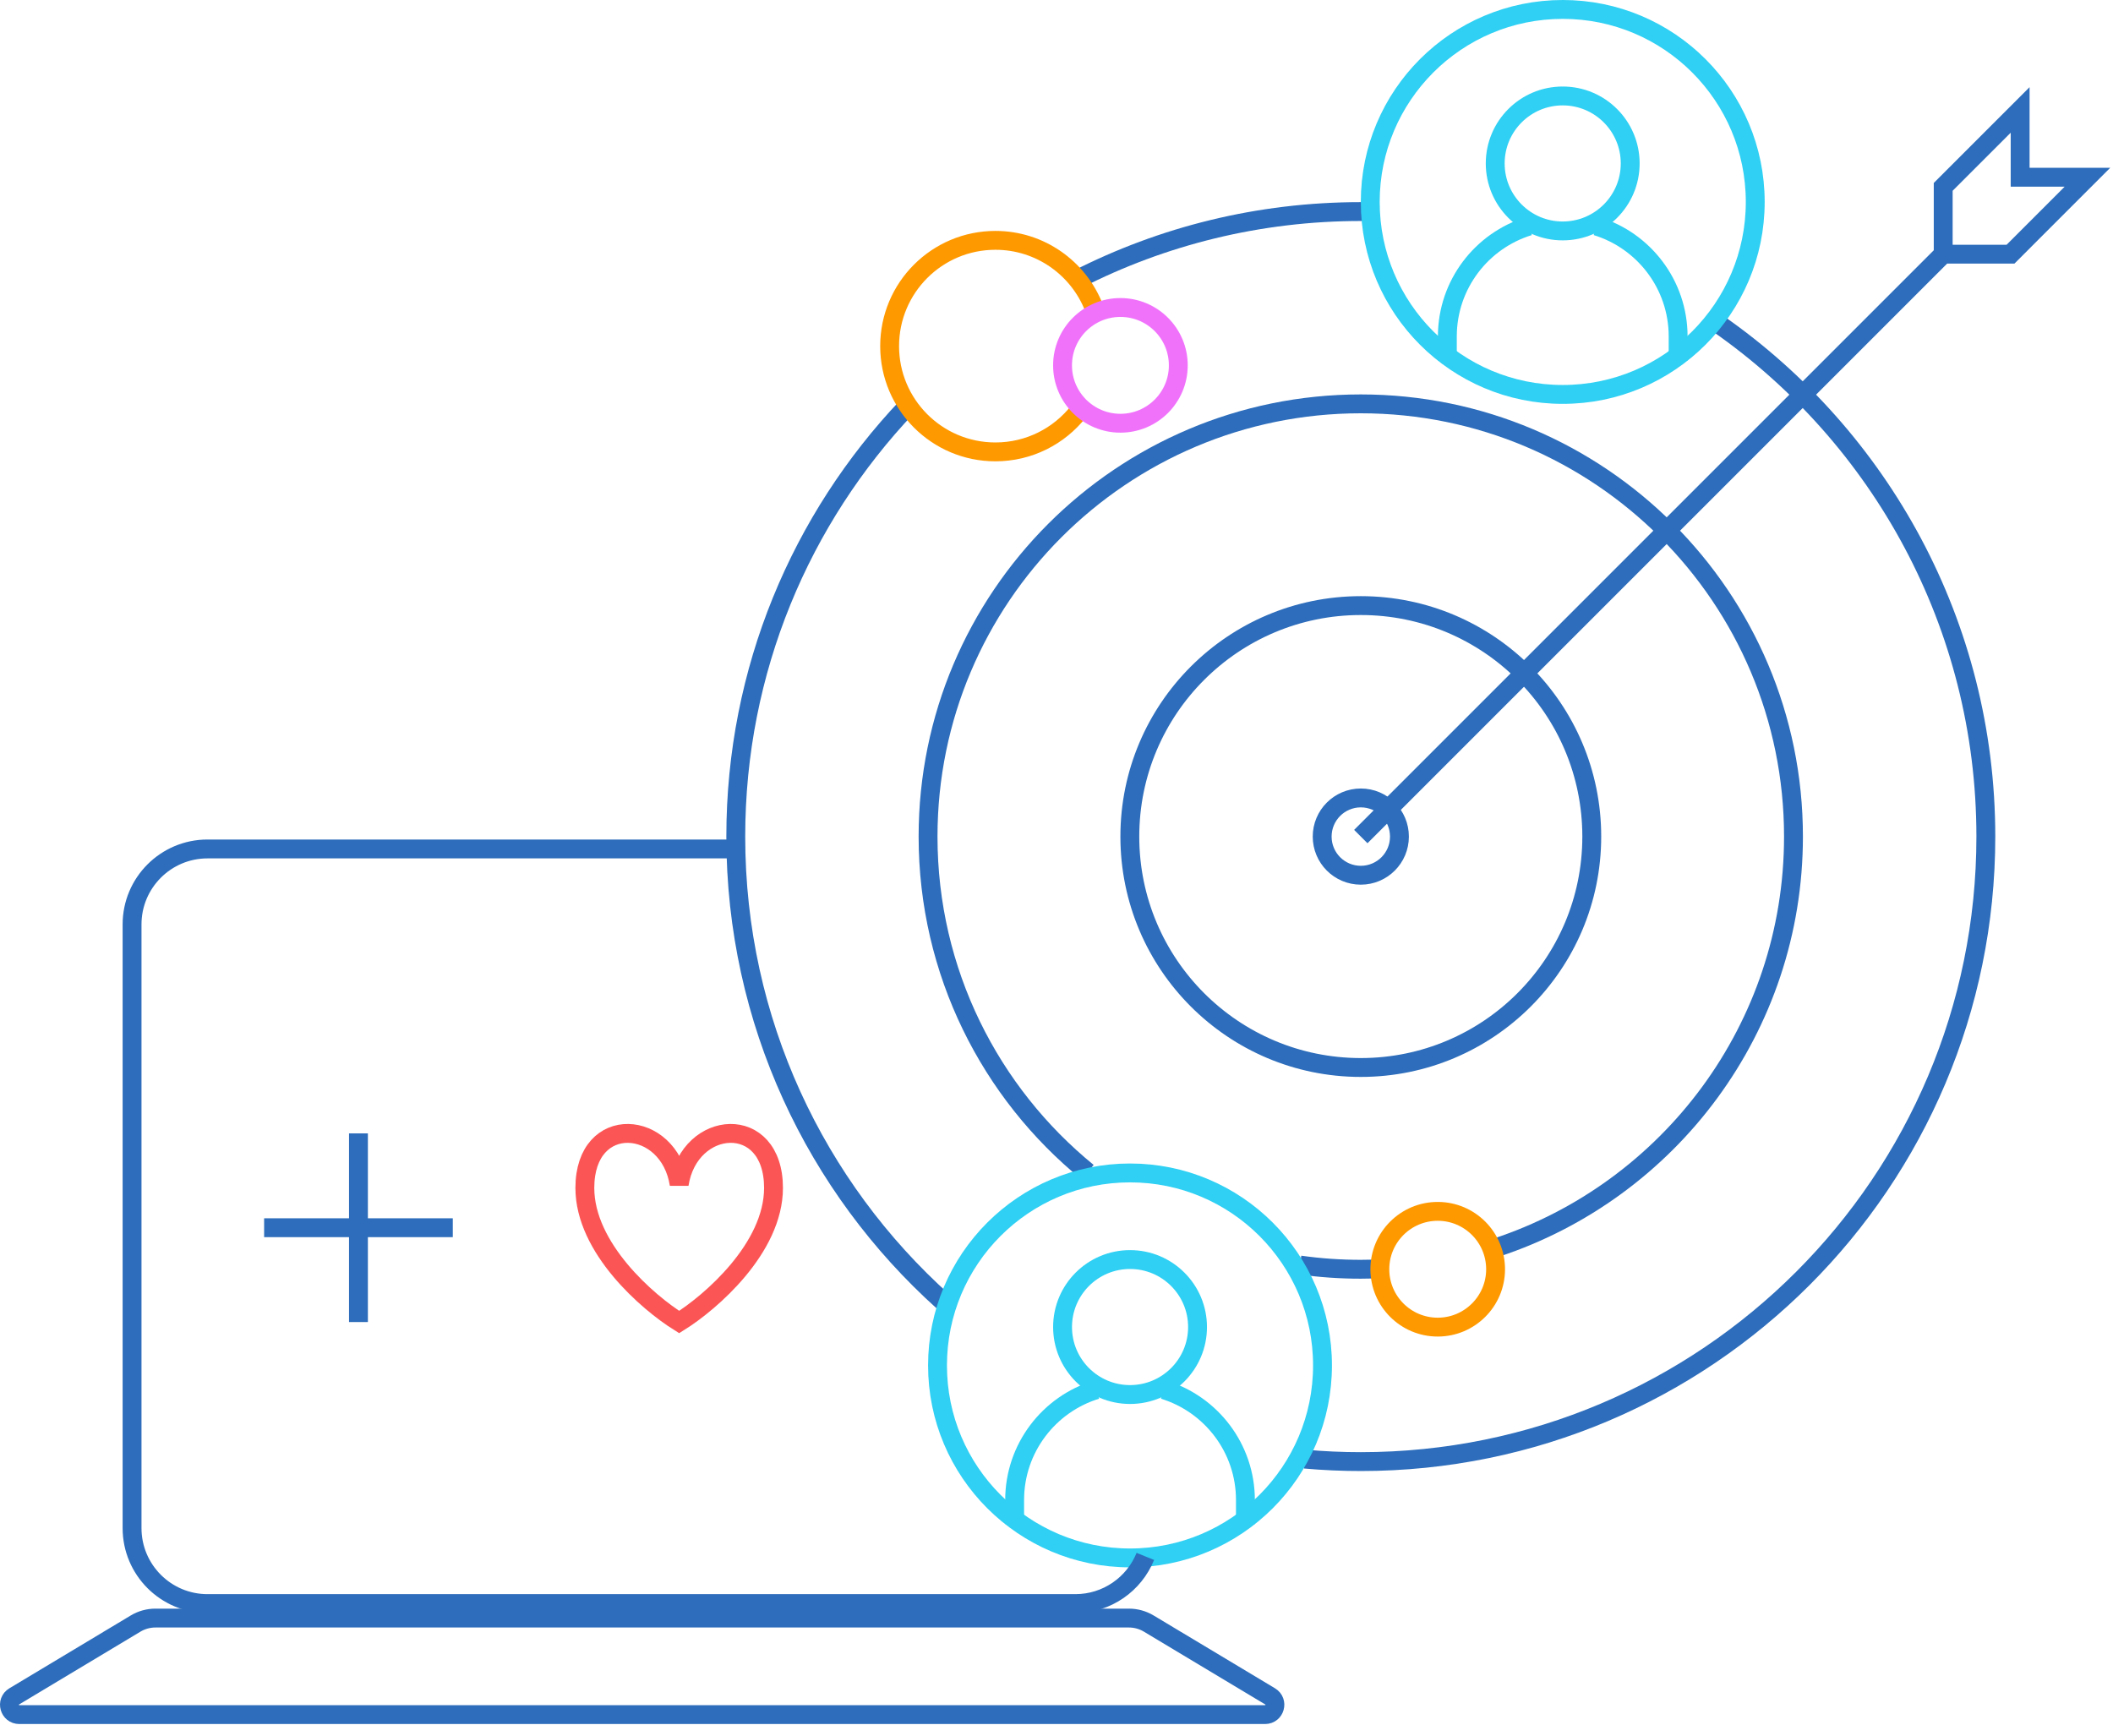 <?xml version="1.0" encoding="UTF-8"?>
<svg xmlns="http://www.w3.org/2000/svg" width="112" height="92" viewBox="0 0 112 92" fill="none">
  <g clip-path="url(#clip0_2740_16916)">
    <path d="M72.385 11.215C72.3 11.214 72.215 11.214 72.13 11.214C66.716 11.214 61.606 12.512 57.094 14.814M91.082 17.167C99.653 23.155 105.26 33.095 105.26 44.344C105.26 62.641 90.427 77.474 72.13 77.474C71.129 77.474 70.139 77.429 69.161 77.342M48.084 21.554C42.454 27.492 39 35.515 39 44.344C39 54.133 43.246 62.932 49.998 68.997" stroke="#2D6DBB"></path>
    <path d="M57.652 62.135C52.489 57.929 49.192 51.521 49.192 44.343C49.192 31.676 59.461 21.407 72.128 21.407C84.795 21.407 95.064 31.676 95.064 44.343C95.064 54.493 88.471 63.103 79.334 66.124M68.905 67.055C69.958 67.203 71.034 67.279 72.128 67.279C72.384 67.279 72.639 67.275 72.892 67.267" stroke="#2D6DBB"></path>
    <path d="M84.372 44.342C84.372 51.103 78.891 56.584 72.129 56.584C65.368 56.584 59.887 51.103 59.887 44.342C59.887 37.581 65.368 32.1 72.129 32.1C78.891 32.1 84.372 37.581 84.372 44.342Z" stroke="#2D6DBB"></path>
    <path d="M74.178 44.344C74.178 45.476 73.261 46.393 72.13 46.393C70.999 46.393 70.082 45.476 70.082 44.344C70.082 43.213 70.999 42.296 72.13 42.296C73.261 42.296 74.178 43.213 74.178 44.344Z" stroke="#2D6DBB"></path>
    <path d="M72.13 44.343L103 13.473M103 13.473V9.905L107.078 5.827V9.395H110.645L106.568 13.473H103Z" stroke="#2D6DBB"></path>
    <path d="M57.986 16.308C57.171 14.22 55.139 12.74 52.762 12.74C49.665 12.74 47.155 15.25 47.155 18.347C47.155 21.443 49.665 23.953 52.762 23.953C54.548 23.953 56.139 23.118 57.166 21.817" stroke="#FF9900"></path>
    <path d="M73.139 67.278C73.139 68.972 74.512 70.346 76.207 70.346C77.901 70.346 79.274 68.972 79.274 67.278C79.274 65.584 77.901 64.21 76.207 64.21C74.512 64.21 73.139 65.584 73.139 67.278Z" stroke="#FF9900"></path>
    <path d="M56.32 19.367C56.32 21.061 57.694 22.434 59.388 22.434C61.083 22.434 62.456 21.061 62.456 19.367C62.456 17.672 61.083 16.299 59.388 16.299C57.694 16.299 56.32 17.672 56.32 19.367Z" stroke="#F072FB"></path>
    <path d="M70.1 72.376C70.1 78.012 65.532 82.58 59.897 82.58C54.262 82.58 49.693 78.012 49.693 72.376C49.693 66.741 54.262 62.173 59.897 62.173C65.532 62.173 70.1 66.741 70.1 72.376Z" stroke="#2FD0F3"></path>
    <path d="M63.476 70.341C63.476 72.317 61.874 73.919 59.898 73.919C57.922 73.919 56.321 72.317 56.321 70.341C56.321 68.365 57.922 66.764 59.898 66.764C61.874 66.764 63.476 68.365 63.476 70.341Z" stroke="#2FD0F3"></path>
    <path d="M53.781 80.788V79.514C53.781 76.757 55.606 74.426 58.114 73.662M66.014 80.788V79.514C66.014 76.757 64.189 74.426 61.681 73.662" stroke="#2FD0F3"></path>
    <path d="M93.037 10.704C93.037 16.339 88.469 20.907 82.834 20.907C77.199 20.907 72.63 16.339 72.63 10.704C72.63 5.068 77.199 0.5 82.834 0.5C88.469 0.5 93.037 5.068 93.037 10.704Z" stroke="#2FD0F3"></path>
    <path d="M86.409 8.663C86.409 10.639 84.808 12.241 82.832 12.241C80.856 12.241 79.254 10.639 79.254 8.663C79.254 6.688 80.856 5.086 82.832 5.086C84.808 5.086 86.409 6.688 86.409 8.663Z" stroke="#2FD0F3"></path>
    <path d="M76.717 19.11V17.835C76.717 15.078 78.542 12.747 81.05 11.983M88.95 19.11V17.835C88.95 15.078 87.125 12.747 84.618 11.983" stroke="#2FD0F3"></path>
    <path d="M7.187 86.059C7.505 85.868 7.869 85.768 8.241 85.768H59.836C60.208 85.768 60.572 85.868 60.89 86.059L67.323 89.919C67.775 90.19 67.583 90.884 67.056 90.884H1.021C0.494 90.884 0.302 90.19 0.754 89.919L7.187 86.059Z" stroke="#2D6DBB"></path>
    <path d="M14 65.077H24" stroke="#2D6DBB"></path>
    <path d="M19 70.077L19 60.077" stroke="#2D6DBB"></path>
    <path d="M31 62.968C31 66.158 34.333 69.037 36 70.077C37.667 69.037 41 66.158 41 62.968C41 58.979 36.536 59.312 36 62.78C35.464 59.312 31 58.979 31 62.968Z" stroke="#FC5555"></path>
    <path d="M39 45H11C8.791 45 7 46.791 7 49V81C7 83.209 8.791 85 11 85H57C58.679 85 60.116 83.966 60.709 82.5" stroke="#2D6DBB"></path>
  </g>
  <defs>
    <clipPath id="clip0_2740_16916">
      <rect width="112" height="92" fill="white"></rect>
    </clipPath>
  </defs>
</svg>
